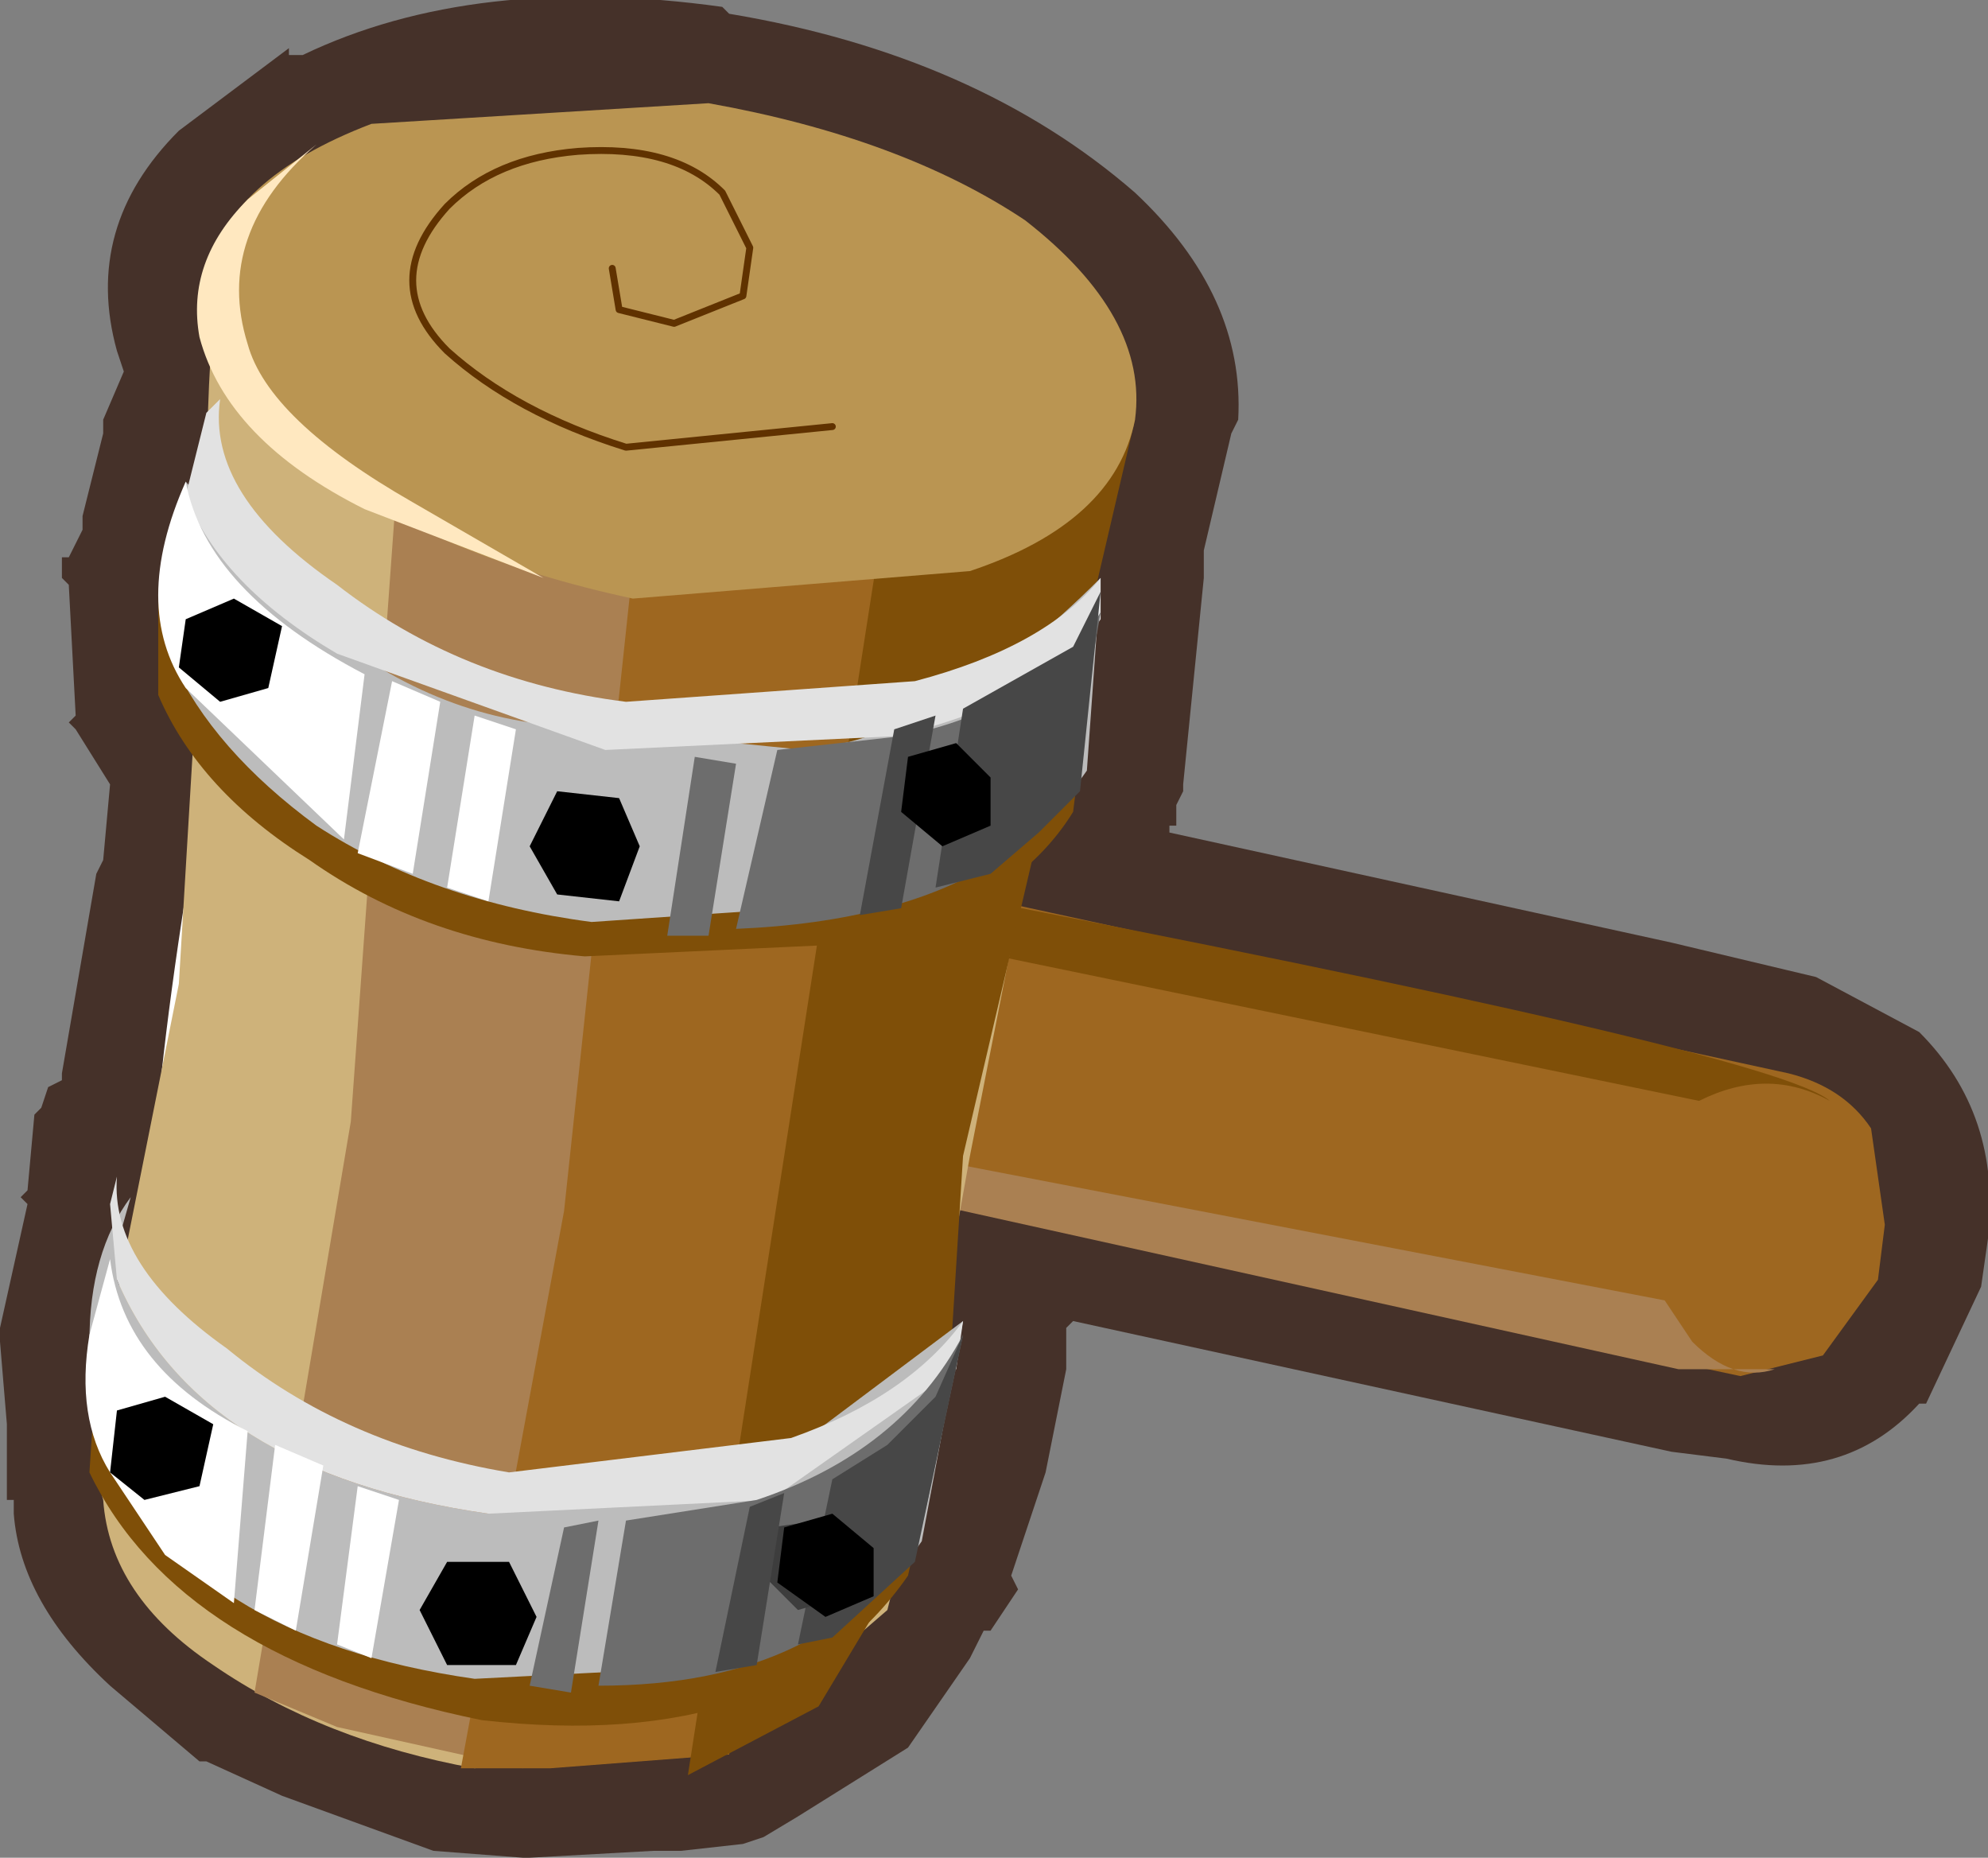 <?xml version="1.0" encoding="UTF-8" standalone="no"?>
<svg xmlns:xlink="http://www.w3.org/1999/xlink" height="13.5px" width="14.45px" xmlns="http://www.w3.org/2000/svg">
  <rect width="100%" height="100%" fill="#808080" stroke="none"/>
  <g transform="matrix(1.0, 0.0, 0.0, 1.0, -0.75, -1.5)">
    <path d="M1.2 5.55 L1.25 5.55 1.35 5.35 1.35 5.25 1.5 4.65 1.5 4.55 1.65 4.2 1.6 4.05 Q1.35 3.15 2.05 2.45 L2.85 1.85 2.85 1.9 2.95 1.9 Q4.2 1.3 6.0 1.55 L6.05 1.6 Q7.85 1.9 9.0 2.9 9.8 3.65 9.75 4.55 L9.7 4.65 9.5 5.5 9.5 5.7 9.35 7.2 9.35 7.25 9.3 7.35 9.3 7.5 9.25 7.5 9.25 7.55 12.9 8.35 13.95 8.6 14.7 9.0 Q15.3 9.6 15.2 10.5 L15.15 10.85 14.75 11.7 14.7 11.7 Q14.15 12.3 13.3 12.1 L12.9 12.05 8.55 11.1 8.5 11.15 8.5 11.25 8.5 11.3 8.5 11.35 8.5 11.45 8.35 12.2 8.1 12.95 8.15 13.05 7.95 13.35 7.9 13.35 7.85 13.45 7.8 13.55 7.35 14.2 6.55 14.7 6.3 14.85 6.15 14.9 5.7 14.95 5.5 14.95 4.6 15.0 4.55 15.0 3.9 14.95 2.8 14.55 2.25 14.3 2.2 14.3 1.55 13.75 Q0.9 13.15 0.85 12.5 L0.85 12.4 0.8 12.4 0.8 11.85 0.75 11.25 0.75 11.15 0.95 10.25 0.9 10.2 0.95 10.15 1.0 9.6 1.05 9.55 1.1 9.4 1.2 9.35 1.2 9.3 1.45 7.85 1.5 7.75 1.55 7.2 1.3 6.8 1.25 6.75 1.3 6.7 1.25 5.75 1.2 5.7 1.2 5.55 M2.9 3.7 L3.0 4.1 3.0 4.15 3.0 4.45 2.9 4.8 2.7 5.55 2.65 5.65 2.6 5.9 2.6 6.3 2.75 6.55 2.9 7.0 2.8 8.55 2.85 8.6 2.7 8.8 2.7 9.15 2.65 9.25 2.4 10.5 2.2 10.9 2.15 11.2 2.1 11.25 2.1 11.3 2.1 11.35 2.15 11.65 2.15 11.7 2.15 12.0 2.2 12.15 2.15 12.2 2.2 12.25 2.5 12.75 3.0 13.15 3.3 13.35 4.3 13.6 4.35 13.65 4.65 13.6 5.35 13.6 5.7 13.55 5.75 13.55 5.8 13.55 5.85 13.5 6.35 13.25 6.6 12.85 6.65 12.85 6.65 12.8 6.75 12.6 6.75 12.55 6.8 12.5 6.9 12.35 7.1 11.45 7.05 11.15 7.05 11.1 7.1 10.15 Q7.1 9.85 7.4 9.7 7.6 9.45 7.9 9.6 L13.15 10.7 13.45 10.75 13.5 10.8 13.55 10.75 13.75 10.7 13.75 10.6 13.9 10.2 13.8 10.05 13.65 9.9 12.6 9.7 8.1 8.7 7.65 8.4 Q7.45 8.2 7.55 7.95 L7.55 7.9 7.6 7.55 7.85 7.25 7.95 7.1 7.95 6.95 8.0 6.8 8.1 6.0 8.05 5.55 8.4 4.4 8.05 3.9 Q7.3 3.15 5.8 2.9 L3.35 3.15 3.3 3.2 3.05 3.45 Q2.85 3.6 2.9 3.7" fill="#453129" fill-rule="evenodd" stroke="none"/>
    <path d="M7.55 7.95 L13.75 9.3 Q14.15 9.4 14.35 9.7 L14.45 10.4 14.4 10.8 14.0 11.35 13.4 11.5 7.3 10.2 6.85 9.95 6.55 9.4 6.55 8.65 Q6.6 8.35 6.9 8.1 L7.55 7.95" fill="#9e6720" fill-rule="evenodd" stroke="none"/>
    <path d="M6.6 8.8 L6.75 9.25 7.65 9.95 12.85 10.95 13.05 11.25 Q13.35 11.55 13.65 11.45 L12.95 11.45 7.3 10.2 6.85 9.95 Q6.45 9.6 6.6 8.8" fill="#aa8052" fill-rule="evenodd" stroke="none"/>
    <path d="M7.4 7.95 Q13.65 9.15 14.05 9.5 13.6 9.25 13.1 9.5 L6.8 8.2 6.95 8.1 7.4 7.95" fill="#7f4f08" fill-rule="evenodd" stroke="none"/>
    <path d="M2.1 8.0 Q2.1 10.7 2.25 11.85 2.45 12.55 3.25 13.2 L4.1 13.7 Q2.25 13.05 1.95 12.0 1.65 10.85 2.1 8.0" fill="#ffffff" fill-rule="evenodd" stroke="none"/>
    <path d="M2.25 5.3 Q2.25 3.45 2.45 3.15 L8.65 4.9 8.4 6.85 7.8 9.9 7.45 11.85 7.25 13.0 7.2 13.2 6.1 14.15 4.2 14.35 Q3.1 14.15 2.3 13.6 1.55 13.1 1.5 12.4 1.4 12.1 1.65 10.65 L2.05 8.65 2.25 5.3" fill="#ceb27a" fill-rule="evenodd" stroke="none"/>
    <path d="M3.65 4.8 L5.45 5.45 4.55 14.35 3.2 14.05 2.6 13.8 3.3 9.65 3.65 4.8" fill="#aa8052" fill-rule="evenodd" stroke="none"/>
    <path d="M5.4 5.15 L7.35 5.25 6.05 14.25 4.75 14.35 4.1 14.35 4.85 10.3 5.4 5.15" fill="#9e6720" fill-rule="evenodd" stroke="none"/>
    <path d="M7.15 5.4 L9.0 4.55 7.75 9.9 7.65 11.5 7.45 12.65 6.7 13.9 5.75 14.4 7.15 5.4" fill="#7f4f08" fill-rule="evenodd" stroke="none"/>
    <path d="M5.7 7.15 Q6.6 7.25 7.75 6.55 L8.75 5.8 8.55 7.4 Q8.15 8.05 7.15 8.35 L5.0 8.45 Q3.85 8.35 3.0 7.75 2.2 7.25 1.9 6.55 L1.9 5.8 2.0 5.25 Q1.85 6.25 3.1 6.7 L5.7 7.15" fill="#7f4f08" fill-rule="evenodd" stroke="none"/>
    <path d="M1.6 11.1 Q1.5 11.95 2.6 12.25 L5.05 12.65 Q5.9 12.75 6.9 12.1 L7.7 11.4 7.35 12.95 Q6.45 14.25 4.25 14.0 2.05 13.55 1.4 12.2 L1.45 11.45 1.6 11.1" fill="#7f4f08" fill-rule="evenodd" stroke="none"/>
    <path d="M6.6 6.95 Q7.6 6.85 8.75 5.7 L8.65 7.1 Q8.2 7.75 7.25 8.05 L5.05 8.2 Q3.9 8.05 3.05 7.5 2.3 6.95 2.0 6.3 1.9 6.1 1.95 5.55 L2.1 5.0 2.75 5.75 Q3.6 6.6 4.6 6.75 L6.6 6.95" fill="#bcbcbc" fill-rule="evenodd" stroke="none"/>
    <path d="M3.45 2.4 L5.9 2.25 Q7.3 2.5 8.2 3.1 9.1 3.8 9.0 4.55 8.85 5.3 7.8 5.65 L5.35 5.85 Q3.95 5.55 3.05 4.9 2.15 4.25 2.25 3.5 2.4 2.8 3.45 2.4" fill="#ba9552" fill-rule="evenodd" stroke="none"/>
    <path d="M1.5 12.0 L1.4 11.25 Q1.4 10.6 1.7 10.2 L1.6 10.55 1.6 10.8 Q2.2 12.2 4.3 12.5 L6.35 12.15 7.75 11.1 7.45 12.7 Q7.0 13.35 6.15 13.6 L4.2 13.7 Q2.1 13.4 1.5 12.0" fill="#bcbcbc" fill-rule="evenodd" stroke="none"/>
    <path d="M1.6 10.8 L1.55 10.25 1.6 10.05 Q1.55 10.7 2.4 11.3 3.25 12.0 4.45 12.2 L6.5 11.95 Q7.35 11.65 7.75 11.1 L7.7 11.45 6.35 12.4 4.3 12.5 Q2.2 12.2 1.6 10.8" fill="#e2e2e2" fill-rule="evenodd" stroke="none"/>
    <path d="M8.75 5.7 L8.75 6.0 Q8.35 6.6 7.25 6.85 L5.15 6.95 3.2 6.25 Q2.35 5.75 2.1 5.1 L2.2 4.7 2.25 4.5 2.35 4.4 Q2.25 5.1 3.2 5.75 4.1 6.45 5.3 6.6 L7.4 6.45 Q8.35 6.2 8.75 5.7" fill="#e2e2e2" fill-rule="evenodd" stroke="none"/>
    <path d="M2.1 5.0 Q2.25 5.8 3.4 6.4 L3.25 7.6 2.1 6.5 Q1.7 5.9 2.1 5.0" fill="#ffffff" fill-rule="evenodd" stroke="none"/>
    <path d="M1.55 10.65 Q1.65 11.45 2.55 11.9 L2.45 13.15 1.95 12.8 1.55 12.2 Q1.3 11.8 1.4 11.2 L1.55 10.65" fill="#ffffff" fill-rule="evenodd" stroke="none"/>
    <path d="M3.05 2.55 Q2.3 3.2 2.55 4.0 2.7 4.55 3.75 5.15 L4.7 5.7 3.4 5.2 Q2.4 4.7 2.2 3.95 2.1 3.4 2.55 2.95 L3.05 2.55" fill="#ffe8c0" fill-rule="evenodd" stroke="none"/>
    <path d="M8.75 5.95 L8.55 7.1 8.0 7.75 Q7.3 8.2 6.1 8.25 L6.4 6.95 7.3 6.85 Q8.3 6.65 8.75 5.95" fill="#6d6d6d" fill-rule="evenodd" stroke="none"/>
    <path d="M8.55 6.2 L8.75 5.8 8.6 7.25 8.3 7.55 7.95 7.85 7.55 7.95 7.75 6.65 8.55 6.2" fill="#474747" fill-rule="evenodd" stroke="none"/>
    <path d="M2.3 11.85 L2.2 12.3 1.8 12.4 1.55 12.2 1.6 11.75 1.95 11.65 2.3 11.85" fill="#000000" fill-rule="evenodd" stroke="none"/>
    <path d="M7.75 11.2 L7.45 12.6 Q6.8 13.75 5.1 13.75 L5.3 12.55 6.25 12.4 Q7.3 12.05 7.75 11.2" fill="#6d6d6d" fill-rule="evenodd" stroke="none"/>
    <path d="M6.8 13.4 L6.55 13.45 6.8 12.25 7.2 12.0 7.55 11.65 7.75 11.2 7.4 12.85 6.8 13.4" fill="#474747" fill-rule="evenodd" stroke="none"/>
    <path d="M4.65 13.25 L4.5 13.6 4.0 13.6 3.8 13.2 4.0 12.85 4.45 12.85 4.65 13.25" fill="#000000" fill-rule="evenodd" stroke="none"/>
    <path d="M6.95 12.75 L6.9 13.1 6.55 13.2 6.3 12.95 6.35 12.6 6.7 12.55 6.95 12.75" fill="#3d3d3d" fill-rule="evenodd" stroke="none"/>
    <path d="M5.95 13.65 L6.2 12.45 6.45 12.35 6.25 13.6 5.95 13.65" fill="#474747" fill-rule="evenodd" stroke="none"/>
    <path d="M7.1 12.75 L7.1 13.1 6.75 13.25 6.4 13.0 6.45 12.6 6.8 12.5 7.1 12.75" fill="#000000" fill-rule="evenodd" stroke="none"/>
    <path d="M3.35 7.7 L3.6 6.45 3.95 6.6 3.75 7.85 3.35 7.7" fill="#ffffff" fill-rule="evenodd" stroke="none"/>
    <path d="M2.6 13.2 L2.75 12.0 3.1 12.15 2.9 13.35 2.6 13.2" fill="#ffffff" fill-rule="evenodd" stroke="none"/>
    <path d="M4.0 7.95 L4.2 6.7 4.5 6.8 4.3 8.05 4.0 7.95" fill="#ffffff" fill-rule="evenodd" stroke="none"/>
    <path d="M3.2 13.45 L3.35 12.3 3.65 12.4 3.45 13.55 3.2 13.45" fill="#ffffff" fill-rule="evenodd" stroke="none"/>
    <path d="M5.6 8.3 L5.8 7.0 6.1 7.05 5.9 8.3 5.6 8.3" fill="#6d6d6d" fill-rule="evenodd" stroke="none"/>
    <path d="M4.6 13.75 L4.85 12.6 5.1 12.55 4.9 13.8 4.6 13.75" fill="#6d6d6d" fill-rule="evenodd" stroke="none"/>
    <path d="M7.0 8.15 L7.25 6.8 7.55 6.7 7.3 8.1 7.0 8.15" fill="#474747" fill-rule="evenodd" stroke="none"/>
    <path d="M2.8 6.05 L2.7 6.5 2.35 6.6 2.05 6.35 2.1 6.0 2.45 5.85 2.8 6.05" fill="#000000" fill-rule="evenodd" stroke="none"/>
    <path d="M5.4 7.65 L5.25 8.05 4.8 8.0 4.6 7.65 4.8 7.25 5.25 7.3 5.4 7.65" fill="#000000" fill-rule="evenodd" stroke="none"/>
    <path d="M7.95 7.15 L7.95 7.5 7.6 7.65 7.3 7.4 7.35 7.0 7.7 6.9 7.95 7.15" fill="#000000" fill-rule="evenodd" stroke="none"/>
    <path d="M6.8 4.6 L5.3 4.75 Q4.5 4.5 4.0 4.05 3.5 3.55 4.0 3.0 4.35 2.65 4.95 2.6 5.65 2.55 6.0 2.9 L6.2 3.3 6.15 3.65 5.65 3.85 5.25 3.75 5.2 3.45" fill="none" stroke="#603200" stroke-linecap="round" stroke-linejoin="round" stroke-width="0.05"/>
  </g>
</svg>
